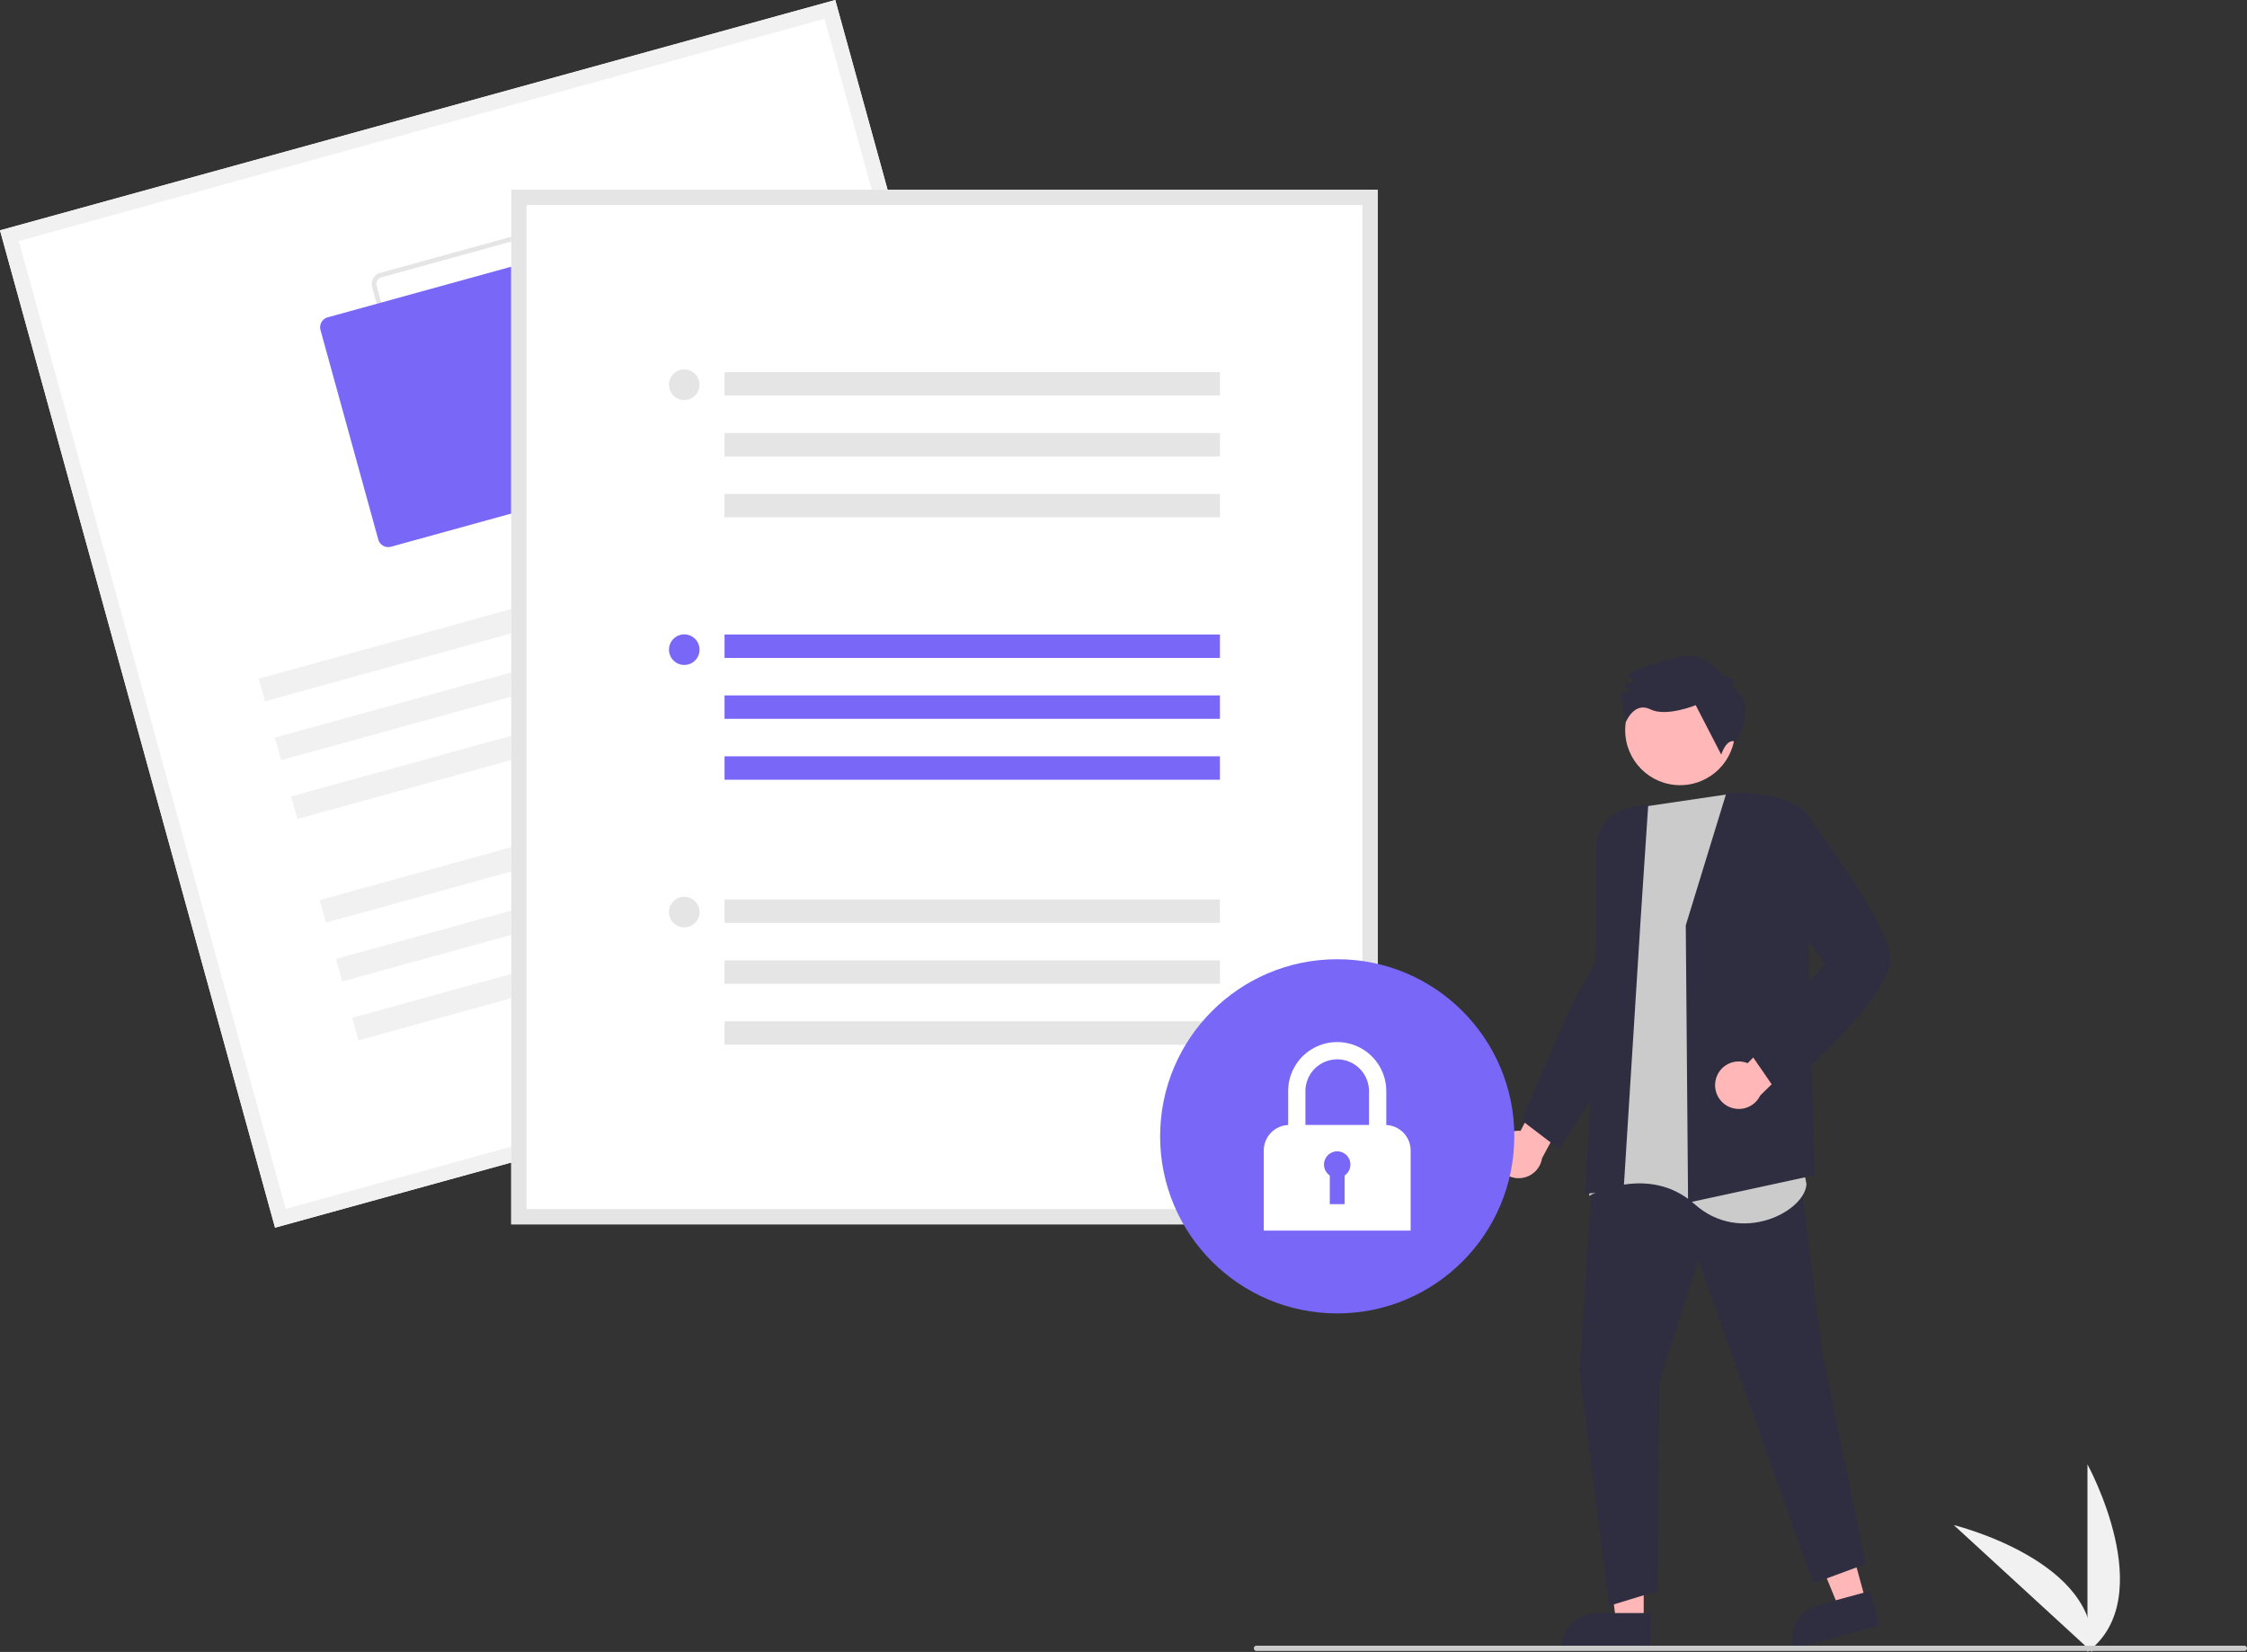 <svg xmlns="http://www.w3.org/2000/svg" data-name="Layer 1" width="866.524" height="637.056" viewBox="0 0 866.524 637.056" xmlns:xlink="http://www.w3.org/1999/xlink"><rect x="0" y="0" width="866.524" height="637.056" fill="#333333" stroke="none"/><path d="M971.738,768.528v-72.34S999.93,747.474,971.738,768.528Z" transform="translate(-166.738 -131.472)" fill="#f1f1f1" style="--darkreader-inline-fill: #dfdcd8;" data-darkreader-inline-fill=""/><path d="M973.48,768.515,920.19,719.594S977.035,733.51,973.48,768.515Z" transform="translate(-166.738 -131.472)" fill="#f1f1f1" style="--darkreader-inline-fill: #dfdcd8;" data-darkreader-inline-fill=""/><path d="M743.266,577.442a9.095,9.095,0,0,1,9.851-9.872l9.607-18.431,12.624,3.106-13.932,25.838a9.145,9.145,0,0,1-18.15-.641Z" transform="translate(-166.738 -131.472)" fill="#ffb7b7" style="--darkreader-inline-fill: #ff9a9a;" data-darkreader-inline-fill=""/><polygon points="633.871 625.527 623.218 625.526 618.15 584.437 633.873 584.438 633.871 625.527" fill="#ffb7b7" style="--darkreader-inline-fill: #ff9a9a;" data-darkreader-inline-fill=""/><path d="M803.326,767.325l-34.349-.001v-.434a13.37,13.37,0,0,1,13.37-13.369h.001l20.979.001Z" transform="translate(-166.738 -131.472)" fill="#2f2e41" style="--darkreader-inline-fill: #c5c0b8;" data-darkreader-inline-fill=""/><polygon points="719.549 617.569 709.271 620.371 693.57 582.063 708.739 577.927 719.549 617.569" fill="#ffb7b7" style="--darkreader-inline-fill: #ff9a9a;" data-darkreader-inline-fill=""/><path d="M891.625,758.288,858.486,767.325l-.114-.419a13.37,13.37,0,0,1,9.381-16.416l.001-0L887.993,744.97Z" transform="translate(-166.738 -131.472)" fill="#2f2e41" style="--darkreader-inline-fill: #c5c0b8;" data-darkreader-inline-fill=""/><polygon points="614.423 448.033 609.109 528.727 620.524 619.261 639.221 613.554 640.009 532.663 654.966 486.018 699.25 610.602 719.521 603.123 702.792 522.232 693.345 446.262 614.423 448.033" fill="#2f2e41" style="--darkreader-inline-fill: #262534;" data-darkreader-inline-fill=""/><path d="M832.823,437.806,801.337,442.449,789.994,453.667l-3.522,40.307,2.187,35.702-9.119,62.959s22.93-12.729,40.701,3.205,42.635,2.816,43.147-7.784Z" transform="translate(-166.738 -131.472)" fill="#cbcbcb" style="--darkreader-inline-fill: #353a3c;" data-darkreader-inline-fill=""/><path d="M816.834,488.357l-0-.045,15.641-50.984.202-.013c1.113-.072,27.337-1.618,33.202,11.33l.028.062-1.782,52.983,2.454,82.979-48.501,10.505-.353.077Z" transform="translate(-166.738 -131.472)" fill="#2f2e41" style="--darkreader-inline-fill: #262534;" data-darkreader-inline-fill=""/><path d="M799.501,484.833l2.869-43.221c-20.407,1.269-20.099,15.738-20.076,16.369l-.223,64.65-4.087,69.164,14.86-1.114Z" transform="translate(-166.738 -131.472)" fill="#2f2e41" style="--darkreader-inline-fill: #262534;" data-darkreader-inline-fill=""/><path d="M753.485,563.477l18.117-42.047L784.248,498.208l6.602,41.889-22.922,34.384Z" transform="translate(-166.738 -131.472)" fill="#2f2e41" style="--darkreader-inline-fill: #c5c0b8;" data-darkreader-inline-fill=""/><path d="M828.36,548.006a9.095,9.095,0,0,1,12.325-6.526l14.616-14.777,11.146,6.692L845.514,553.973A9.145,9.145,0,0,1,828.36,548.006Z" transform="translate(-166.738 -131.472)" fill="#ffb7b7" style="--darkreader-inline-fill: #ff9a9a;" data-darkreader-inline-fill=""/><path d="M840.651,536.085,870.452,503.393,850.726,475.244l2.03-13.762L864.383,447.12l.227.293c1.239,1.604,30.362,39.439,31.198,53.763.839,14.376-41.021,50.742-42.803,52.282l-.248.214Z" transform="translate(-166.738 -131.472)" fill="#2f2e41" style="--darkreader-inline-fill: #262534;" data-darkreader-inline-fill=""/><circle cx="647.916" cy="281.612" r="21.181" fill="#ffb7b7" style="--darkreader-inline-fill: #ff9a9a;" data-darkreader-inline-fill=""/><path d="M834.576,396.15l1.027-2.067-5.167-2.567s-5.7-9.274-16.014-6.668-14.955,4.166-14.955,4.166l-5.154,2.593,2.587,2.574-4.64,1.56,3.1,1.54-3.607,2.073,1.942,10.628s3.225-8.061,9.425-4.981,17.541-1.592,17.541-1.592l9.853,19.069s2.033-6.684,5.657-4.902C836.171,417.577,845.43,402.831,834.576,396.15Z" transform="translate(-166.738 -131.472)" fill="#2f2e41" style="--darkreader-inline-fill: #c5c0b8;" data-darkreader-inline-fill=""/><path d="M594.907,516.07,272.805,604.901,166.738,220.303l322.102-88.831Z" transform="translate(-166.738 -131.472)" fill="#fff" style="--darkreader-inline-fill: #181a1b;" data-darkreader-inline-fill=""/><path d="M594.907,516.07,272.805,604.901,166.738,220.303l322.102-88.831ZM276.92,597.651l310.738-85.697-102.932-373.233-310.738,85.697Z" transform="translate(-166.738 -131.472)" fill="#f1f1f1" style="--darkreader-inline-fill: #202324;" data-darkreader-inline-fill=""/><path d="M418.744,303.765l-80.741,22.267a4.46,4.46,0,0,1-5.479-3.11l-22.267-80.741a4.46,4.46,0,0,1,3.11-5.479l80.741-22.267a4.46,4.46,0,0,1,5.479,3.11l22.267,80.741A4.46,4.46,0,0,1,418.744,303.765ZM313.841,238.42a2.676,2.676,0,0,0-1.866,3.288l22.267,80.741a2.676,2.676,0,0,0,3.288,1.866l80.741-22.267a2.676,2.676,0,0,0,1.866-3.288l-22.267-80.741a2.676,2.676,0,0,0-3.288-1.866Z" transform="translate(-166.738 -131.472)" fill="#e5e5e5" style="--darkreader-inline-fill: #272a2c;" data-darkreader-inline-fill=""/><path d="M398.277,320.039l-80.741,22.267a4.014,4.014,0,0,1-4.931-2.799L290.337,258.766a4.014,4.014,0,0,1,2.799-4.931l80.741-22.267a4.014,4.014,0,0,1,4.931,2.799l22.267,80.741A4.014,4.014,0,0,1,398.277,320.039Z" transform="translate(-166.738 -131.472)" fill="#7968f8" style="--darkreader-inline-fill: #16068b;" data-darkreader-inline-fill=""/><rect x="263.489" y="361.969" width="233.728" height="9.032" transform="translate(-250.484 -17.161) rotate(-15.418)" fill="#f1f1f1" style="--darkreader-inline-fill: #202324;" data-darkreader-inline-fill=""/><rect x="269.75" y="384.671" width="233.728" height="9.032" transform="translate(-256.294 -14.68) rotate(-15.418)" fill="#f1f1f1" style="--darkreader-inline-fill: #202324;" data-darkreader-inline-fill=""/><rect x="276.011" y="407.372" width="233.728" height="9.032" transform="translate(-262.104 -12.198) rotate(-15.418)" fill="#f1f1f1" style="--darkreader-inline-fill: #202324;" data-darkreader-inline-fill=""/><rect x="287.03" y="447.328" width="233.728" height="9.032" transform="translate(-272.33 -7.831) rotate(-15.418)" fill="#f1f1f1" style="--darkreader-inline-fill: #202324;" data-darkreader-inline-fill=""/><rect x="293.291" y="470.03" width="233.728" height="9.032" transform="translate(-278.14 -5.349) rotate(-15.418)" fill="#f1f1f1" style="--darkreader-inline-fill: #202324;" data-darkreader-inline-fill=""/><rect x="299.552" y="492.732" width="233.728" height="9.032" transform="translate(-283.951 -2.868) rotate(-15.418)" fill="#f1f1f1" style="--darkreader-inline-fill: #202324;" data-darkreader-inline-fill=""/><path d="M698.014,603.616H363.887V204.661H698.014Z" transform="translate(-166.738 -131.472)" fill="#fff" style="--darkreader-inline-fill: #181a1b;" data-darkreader-inline-fill=""/><path d="M698.014,603.616H363.887V204.661H698.014Zm-328.233-5.895H692.12V210.555H369.782Z" transform="translate(-166.738 -131.472)" fill="#e5e5e5" style="--darkreader-inline-fill: #272a2c;" data-darkreader-inline-fill=""/><rect x="279.408" y="244.695" width="191.034" height="9.032" fill="#7968f8" style="--darkreader-inline-fill: #16068b;" data-darkreader-inline-fill=""/><rect x="279.408" y="268.178" width="191.034" height="9.032" fill="#7968f8" style="--darkreader-inline-fill: #16068b;" data-darkreader-inline-fill=""/><rect x="279.408" y="291.661" width="191.034" height="9.032" fill="#7968f8" style="--darkreader-inline-fill: #16068b;" data-darkreader-inline-fill=""/><circle cx="263.877" cy="250.534" r="5.895" fill="#7968f8" style="--darkreader-inline-fill: #7665f8;" data-darkreader-inline-fill=""/><rect x="279.408" y="143.505" width="191.034" height="9.032" fill="#e5e5e5" style="--darkreader-inline-fill: #272a2c;" data-darkreader-inline-fill=""/><rect x="279.408" y="166.989" width="191.034" height="9.032" fill="#e5e5e5" style="--darkreader-inline-fill: #272a2c;" data-darkreader-inline-fill=""/><rect x="279.408" y="190.472" width="191.034" height="9.032" fill="#e5e5e5" style="--darkreader-inline-fill: #272a2c;" data-darkreader-inline-fill=""/><circle cx="263.877" cy="148.362" r="5.895" fill="#e5e5e5" style="--darkreader-inline-fill: #d8d4cf;" data-darkreader-inline-fill=""/><rect x="279.408" y="346.867" width="191.034" height="9.032" fill="#e5e5e5" style="--darkreader-inline-fill: #272a2c;" data-darkreader-inline-fill=""/><rect x="279.408" y="370.35" width="191.034" height="9.032" fill="#e5e5e5" style="--darkreader-inline-fill: #272a2c;" data-darkreader-inline-fill=""/><rect x="279.408" y="393.833" width="191.034" height="9.032" fill="#e5e5e5" style="--darkreader-inline-fill: #272a2c;" data-darkreader-inline-fill=""/><circle cx="263.877" cy="351.723" r="5.895" fill="#e5e5e5" style="--darkreader-inline-fill: #d8d4cf;" data-darkreader-inline-fill=""/><circle cx="515.677" cy="438.205" r="68.293" fill="#7968f8" style="--darkreader-inline-fill: #16068b;" data-darkreader-inline-fill=""/><path d="M701.336,565.32V552.253a18.921,18.921,0,1,0-37.842,0v13.067a9.838,9.838,0,0,0-9.396,9.823v30.879h56.634V575.144A9.838,9.838,0,0,0,701.336,565.32ZM682.415,539.994a12.273,12.273,0,0,1,12.258,12.259v13.044H670.157V552.253A12.273,12.273,0,0,1,682.415,539.994Z" transform="translate(-166.738 -131.472)" fill="#fff" style="--darkreader-inline-fill: #e8e6e3;" data-darkreader-inline-fill=""/><path d="M687.506,580.569a5.091,5.091,0,1,0-7.954,4.207v11.065H685.278v-11.065A5.084,5.084,0,0,0,687.506,580.569Z" transform="translate(-166.738 -131.472)" fill="#7968f8" style="--darkreader-inline-fill: #7665f8;" data-darkreader-inline-fill=""/><path d="M1032.262,768.122h-381a1,1,0,0,1,0-2h381a1,1,0,0,1,0,2Z" transform="translate(-166.738 -131.472)" fill="#cbcbcb" style="--darkreader-inline-fill: #353a3c;" data-darkreader-inline-fill=""/></svg>